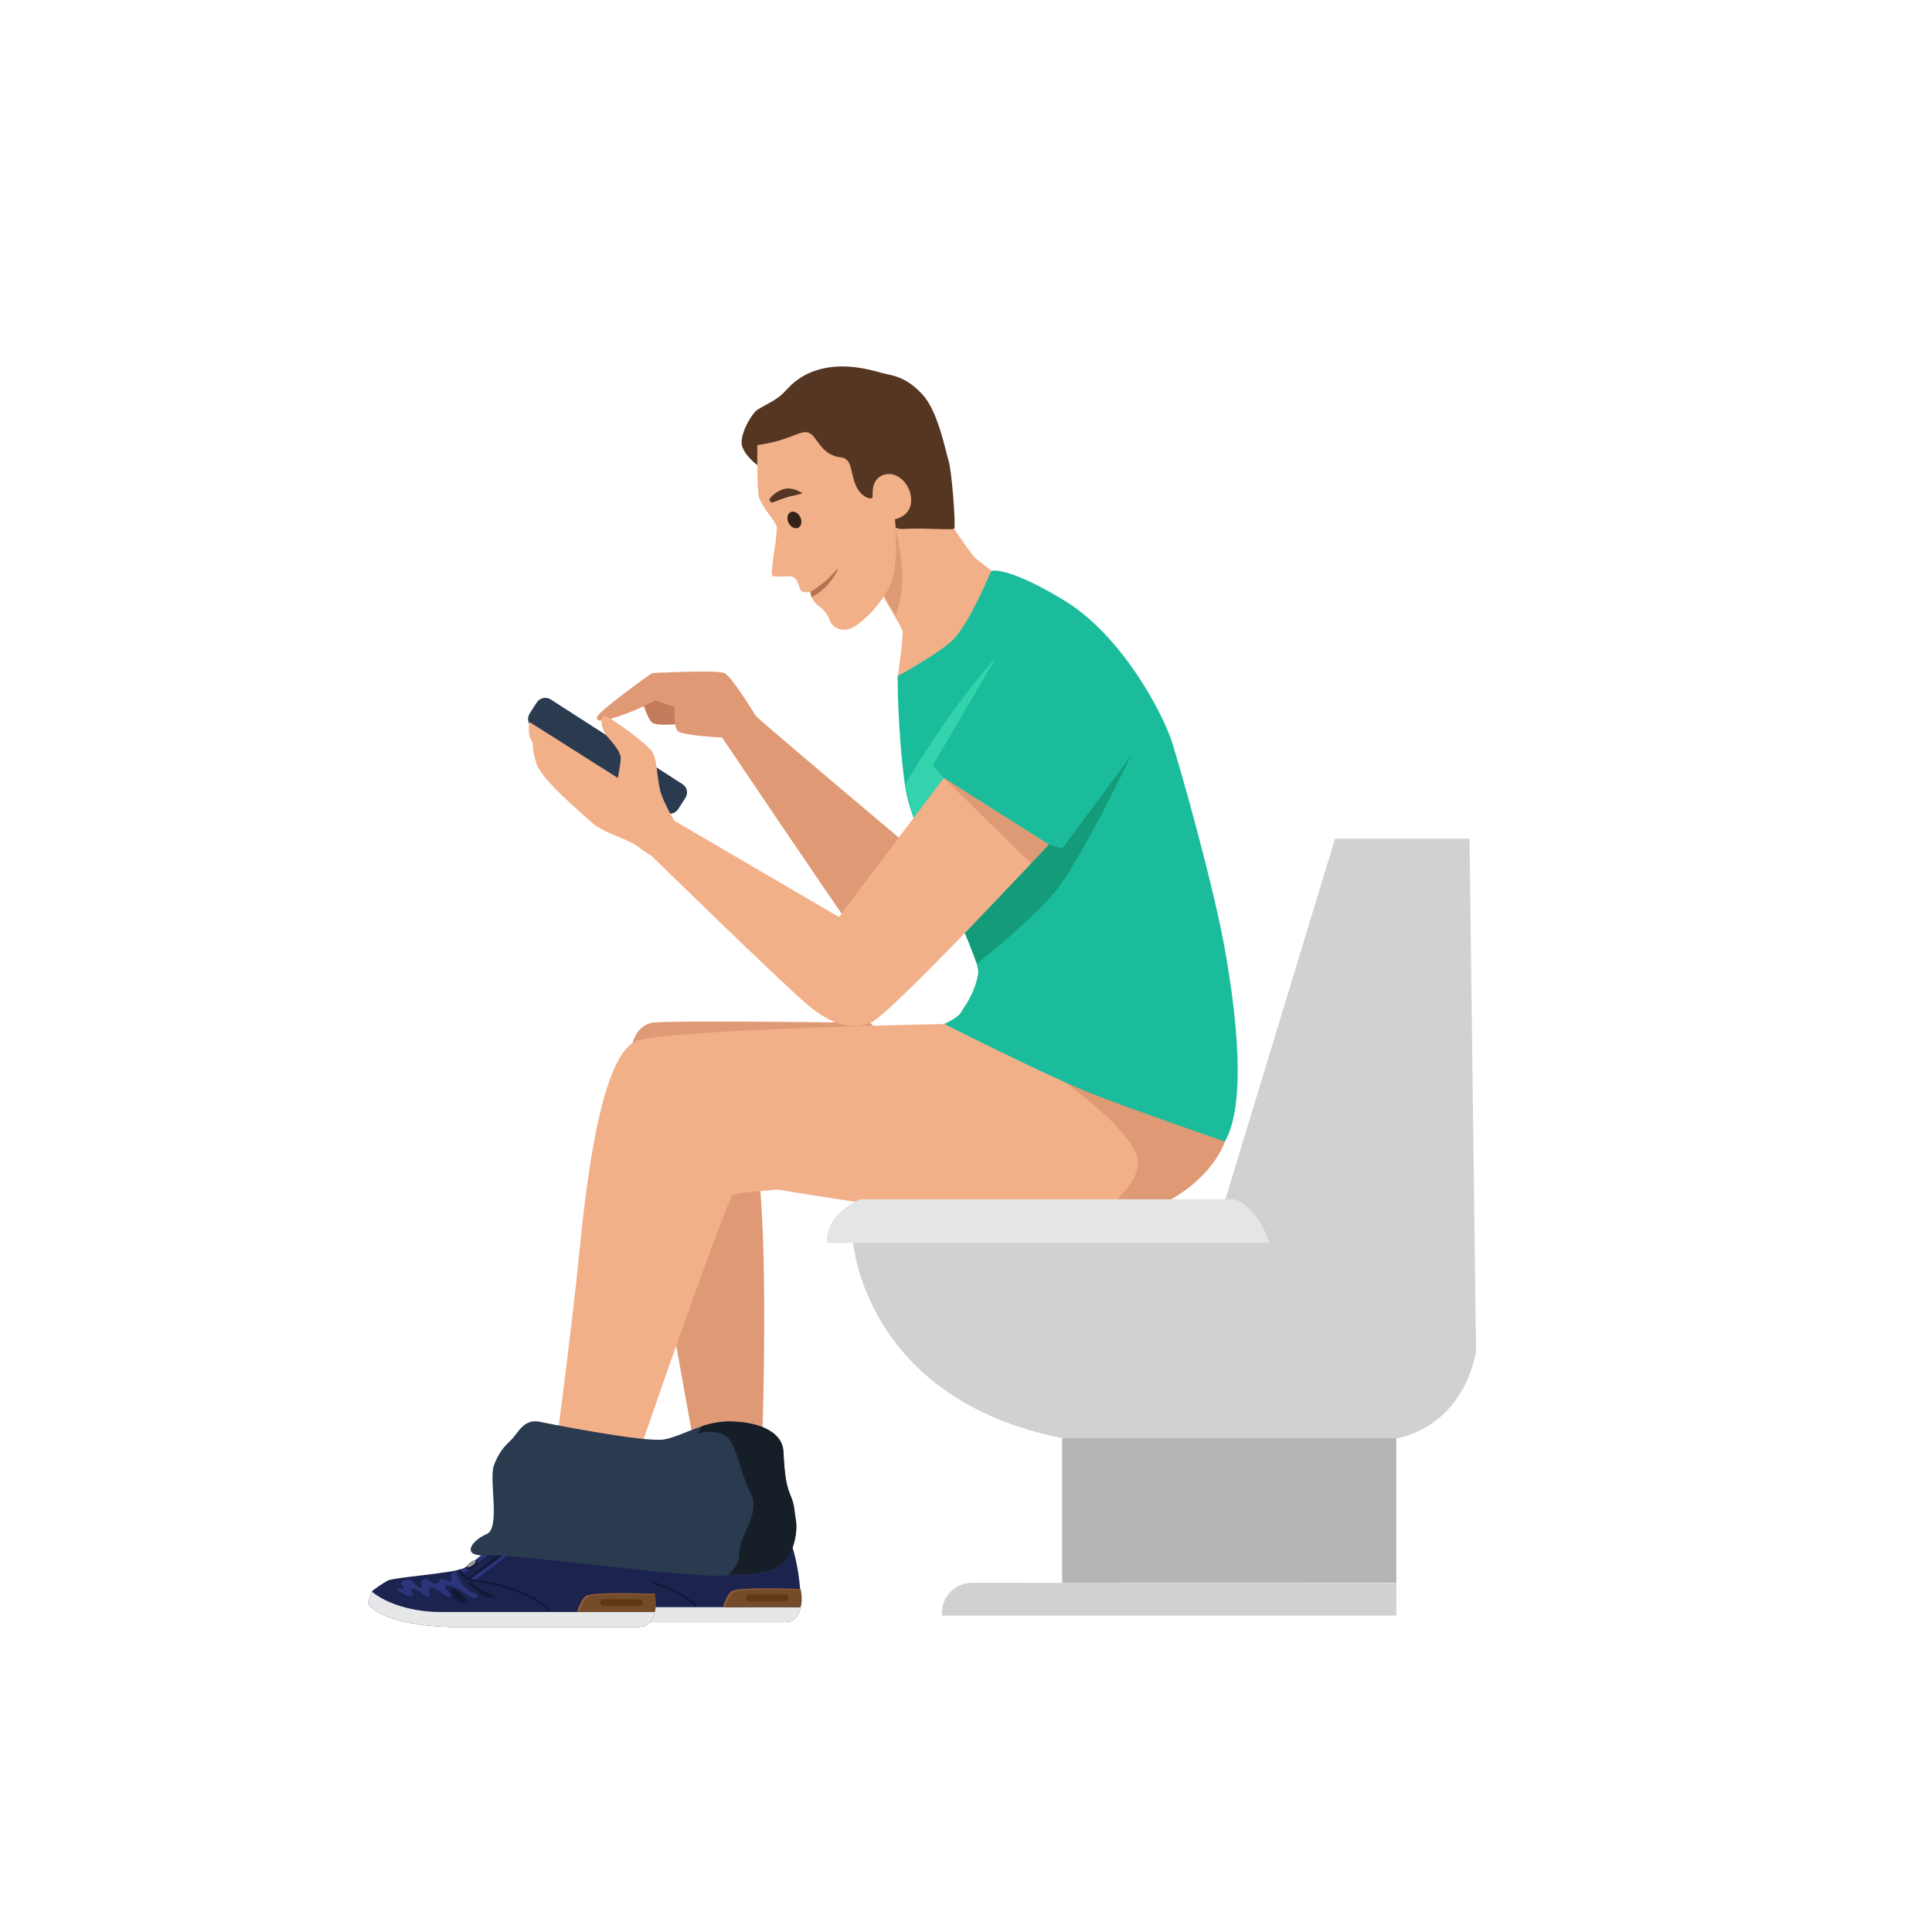 <?xml version="1.0" encoding="utf-8"?>
<!-- Generator: Adobe Illustrator 24.3.0, SVG Export Plug-In . SVG Version: 6.00 Build 0)  -->
<svg version="1.1" id="Layer_1" xmlns="http://www.w3.org/2000/svg" xmlns:xlink="http://www.w3.org/1999/xlink" x="0px" y="0px"
	 viewBox="0 0 800 800" style="enable-background:new 0 0 800 800;" xml:space="preserve">
<style type="text/css">
	.st0{fill:#E09975;}
	.st1{fill:#F2B089;}
	.st2{fill:#2A3A4F;}
	.st3{fill:#C47B5B;}
	.st4{fill:#1BBC9B;}
	.st5{opacity:0.35;fill:#B7714F;enable-background:new    ;}
	.st6{fill:#33D3AD;}
	.st7{fill:#139B7A;}
	.st8{fill:none;}
	.st9{fill:#1C234F;}
	.st10{fill:#2B367A;}
	.st11{fill:#131836;}
	.st12{fill:#E6E7E8;}
	.st13{fill:#754C29;}
	.st14{fill:#8B5E3C;}
	.st15{fill:#603913;}
	.st16{fill:#939598;}
	.st17{fill:#161E28;}
	.st18{fill:#543622;}
	.st19{fill:#33241A;}
	.st20{fill:#B7714F;}
	.st21{fill:#B5B5B5;}
	.st22{fill:#D1D1D1;}
	.st23{fill:#E5E5E5;}
</style>
<g id="Layer_1_1_">
	<g>
		<path class="st0" d="M309.3,649.3c0,0-0.5,18-5.9,20.1c-5.4,2.2-62.6-1.9-62.6-1.9l10.5-22.7L309.3,649.3z"/>
		<path class="st1" d="M209.6,649.3c0,0-15.4,2.8-17,3.2s-19.5,5.3-21.1,6.1s-10.9,4.9-4.5,8.1c6.5,3.2,34.1,2.2,51.1,2.7
			s35.7,0.5,38.5-1.9c2.8-2.4,3.2-8.2,1.6-11.6s-18.2-14.7-23.1-14.7C230.2,641.2,209.6,649.3,209.6,649.3z"/>
		<path class="st0" d="M374.7,441.3c0-1.6-14.3-17.8-14.3-17.8s-84.9-1.1-90.4,0s-9.3,6.5-9.3,17.8c0,11.4,28.1,164.4,28.1,164.4
			h26.5c0,0,3.2-80.6-1.1-119.5S374.7,441.3,374.7,441.3z"/>
		<path class="st1" d="M391,424c0,0-114.4,2.2-127.3,7c-13,4.9-19.7,46.2-23.5,84.7s-11.9,98-11.9,98s31.9,3.8,32.4,0
			s40.6-117.9,42.7-118.9c2.2-1.1,18.9-2.2,18.9-2.2s81.8,14.1,121.2,14.1s59.2-21.3,63.7-34.1l-43-54.1l-20.7-10.8L391,424z"/>
		<path class="st0" d="M464.2,418.6l-20.7-10.8l-18.3,5.7c5.8,1.5,9.1,2.4,9.1,2.4l-6.6,23.2c0,0,33.6,21.1,42.2,37.3
			c5.9,11-9.8,23.4-20.4,30.1c35.4-2,53.4-21.7,57.7-33.9L464.2,418.6z"/>
		<path class="st2" d="M282.6,324.7L228,289.6c-1.9-1.2-4.4-0.7-5.7,1.2l-3,4.7c-1.2,1.9-0.7,4.4,1.2,5.7l54.6,35.1
			c1.9,1.2,4.4,0.7,5.7-1.2l3-4.7C285.1,328.4,284.5,325.9,282.6,324.7z"/>
		<path class="st3" d="M265.3,288c0.2,1,2.6,9.3,4.7,11.2s15.8,0.2,15.8,0s-1.3-11.2-1.3-11.2H265.3z"/>
		<path class="st0" d="M270,278.7c0,0-22.7,16-22.9,18.5c-0.2,2.4,5.9,0.8,14-2.4s10.1-5.1,10.7-4.7s7.5,2.6,7.5,2.6
			s-0.4,7.9,1.2,9.9s18.5,2.8,18.5,2.8s52.9,78.5,53.1,77.9s23-33.9,22.6-34.3c-0.3-0.4-60.6-50.9-61.8-52.7
			c-1.2-1.8-9.9-16.2-13-17.6S270,278.7,270,278.7z"/>
		<path class="st4" d="M398.9,236.5l11.5-0.1c0,0,6.4-2.3,30.4,12.3c23.9,14.6,40.7,46.7,44.5,58.6s17.3,59.9,21.9,85.8
			c4.6,26,9.2,63.4,0,79.6c0,0-37.8-13-56.8-20.5C431.5,444.5,391,424,391,424s5.9-2.7,7-4.9c1.1-2.2,5.4-7,7-15.7
			s-27-54.6-30.3-78.4c-3.2-23.8-3-45.1-3-45.1L398.9,236.5z"/>
		<path class="st1" d="M366.1,247.7c0,0,7,11.6,7.6,13.5c0.5,1.9-1.9,18.7-1.9,18.7s14.9-8.1,21.9-14.1c7-5.9,16.8-29.5,16.8-29.5
			s-4.9-3.8-6.5-5.1s-8.9-12.2-8.9-12.2l-39.9-16.7L366.1,247.7z"/>
		<path class="st5" d="M370.8,218.6c0,0,2.4,9,2.8,18.9s-2.8,17.4-2.8,17.4l-9.4-16.6c0,0-0.4-12.4,0-15
			C361.8,220.7,370.8,218.6,370.8,218.6z"/>
		<path class="st6" d="M412.5,272.2l-26.2,44.6l4.5,5.3l-12.5,16.6l-3.6-13.7C374.7,325.1,392.8,293.7,412.5,272.2z"/>
		<path class="st7" d="M434.2,349.7l5.7,1.6l28.4-38.3c0,0-21.5,44.8-32,57s-31.8,29.1-31.8,29.1l-5.5-14.5l8.5-20.5L434.2,349.7z"
			/>
		<path class="st1" d="M279.3,339.9c0,0-4.5-7.2-5.9-12.5s-1.2-12.8-3.4-16.2c-2.2-3.4-18.5-15.2-19.9-14.8
			c-1.4,0.4-1.8,5.1,1.8,9.1c3.6,4.1,4.9,6.3,5.1,8.1c0.2,1.8-1.2,8.5-1.2,8.5L219.3,299c0,0-1.4,4.9,1.4,8.7c0,0-0.6,2.6,1.6,8.9
			c2.2,6.3,18.2,19.9,22.9,24.1c4.7,4.3,14.8,6.7,18.7,9.7s6.1,4.1,6.1,4.1l9.3-3.2V339.9z"/>
		<path class="st8" d="M303.4,494.8l-11.9-22.2c0,0,3.2,16.2,0,34.1c-3.2,17.8-7,41.6-7,41.6L303.4,494.8z"/>
		<g>
			<path class="st9" d="M320.6,625.8v-6.5c0,0-1.1-1.2-5.8-1.1c-1.5,0-32.6-0.6-34.4,0.8c-1.8,1.5-1.8,5.2-1.8,5.2
				s-21.3,21.4-26.7,23.4c-5.3,1.9-28.3,3.6-30.7,4.8c-2.4,1.1-6.3,4.1-6.3,4.1l-0.6,0.6l-1.6,5c7.9,9.7,35,9.6,35,9.6s58.7,0,77,0
				c7.7,0,6.9-8.8,6.9-8.8C330.6,635.6,320.6,625.8,320.6,625.8z"/>
			<path class="st10" d="M283.6,628.1c-0.7,1.3-29,23.6-29,23.6l1.6,1.3c0,0,26.3-20,28.1-21.4c1.8-1.5,3.3-5.9,3.3-5.9l-2.6-0.3
				C285,625.2,284.2,626.8,283.6,628.1z"/>
			<path class="st10" d="M278.7,624.2c0,0-21.3,21.4-26.7,23.4c-0.3,0.1-0.6,0.2-1,0.3l0,0c1.2,1.9,1,1.7,3.2,0.5
				c2.2-1.3,26.7-21.6,26.7-24.4c0-2.9,2.1-5.4,2.1-5.4c-1.4,0.1-2.4,0.3-2.7,0.5C278.7,620.5,278.7,624.2,278.7,624.2z"/>
			<path class="st10" d="M314.8,618.2c-0.6,0-5.4-0.1-11.3-0.1c-7,0-13.8,0.1-14.4,0.1c-1.2,0-3.4,6.4-3.4,6.4
				c-0.5,1.2,2.1,0.6,2.1,0.6s1.1-4.2,2.4-5.6c1.3-1.4,30.4-0.3,30.4-0.3S319.5,618.1,314.8,618.2z"/>
			<path class="st11" d="M258.6,652.3c-6.4-0.5-7.5-4.3-7.5-4.5l-0.9,0.2c0,0.2,1.2,4.6,8.4,5.2c7.3,0.6,23.7,5.4,29.3,12.5l0.7-0.6
				C282.3,657.3,264.8,652.9,258.6,652.3z"/>
			<path class="st12" d="M214.3,657L214.3,657l-1.6,5.1c7.9,9.7,35,9.6,35,9.6s58.7,0,77,0c4.9,0,6.4-3.6,6.8-6.2h-88.2
				C243.3,665.5,225.5,666.1,214.3,657z"/>
			<g>
				<path class="st13" d="M302.8,659c-2.3,2.1-3.4,6.5-3.4,6.5h32.1c1.1-3.2,0-7.5,0-7.5S305.1,656.9,302.8,659z"/>
				<path class="st14" d="M302.8,659c-2.3,2.1-3.4,6.5-3.4,6.5h0.9c0.3-1.6,1.4-4.3,3.3-6.1c2-1.9,23.6-1.2,28-1c0-0.2,0-0.4,0-0.4
					S305.1,656.9,302.8,659z"/>
				<path class="st15" d="M325.2,660.2h-14.9c-0.8,0-1.4,0.6-1.4,1.4c0,0.8,0.6,1.4,1.4,1.4h14.9c0.8,0,1.4-0.6,1.4-1.4
					S326,660.2,325.2,660.2z"/>
			</g>
			<path class="st11" d="M285.3,625.8c2.6,0.1,35.3,0,35.3,0v-1.2h-35.3V625.8z"/>
			<path class="st11" d="M283.3,626.7c-2.1,4.9-29,24.6-29,24.6l0.9,0.4c2.8-2,27.6-19.1,29.2-23.7c1.6-4.6,4.8-9.7,4.8-9.7
				c-0.7,0-1.4,0-2,0.1C286.4,619.8,284.8,623.1,283.3,626.7z"/>
			<path class="st10" d="M256.6,657.7c-5.8-2.2-7.1-8.4-7.1-8.4c-1.2-1.3-2.4,0.5-2.3,1.3c0.1,0.8,0.7,3-1.9,1.7
				c-2.6-1.3-3.4-0.2-3.1,0.5c0.2,0.7-2,1.7-3.8-0.1c-1.9-1.9-4.1-0.2-3.4,1.9c0.7,2.2-1.9,0.5-3.5-1.5s-4.4-0.6-5,0.3
				c-0.6,0.9,1.7,1,1.2,2.3c-0.6,1.3-3.6-0.9-3.1,0.1s4.8,3.5,6.4,3.1c1.6-0.3-1.9-3.5,0.8-3s4.3,3.5,5.9,3.3c1.6-0.2-1-2.9,1-3.7
				c2.1-0.8,6.2,4.2,8.1,3.7c2-0.5-5-5-0.8-4.8s9.5,6.5,11.4,5.2C259.3,658.5,256.6,657.7,256.6,657.7z"/>
			<path class="st11" d="M258.1,655.3c-3-2.7-5.1-2.9-3.8-1.6c0,0,6,6.4,9.8,5.7C267.9,658.6,261.1,657.9,258.1,655.3z"/>
			<path class="st11" d="M247.2,656.2c-0.3,2,2.3,5.2,4.3,5.4s2.3-1.3,1.4-2.2C252.9,659.4,247.6,654.1,247.2,656.2z"/>
			<g>
				<path class="st11" d="M255.2,645c-1.3,1-2.1,2.2-1.7,2.7c0.4,0.5,1.7,0.1,3.1-0.8c1.3-1,2.1-2.2,1.7-2.7
					C257.9,643.7,256.6,644,255.2,645z"/>
				<path class="st16" d="M255.2,644.9c-1,0.7-1.5,1.6-1.3,1.9c0.3,0.4,1.3,0.1,2.2-0.6c1-0.7,1.5-1.6,1.3-1.9
					C257.1,643.9,256.1,644.2,255.2,644.9z"/>
			</g>
			<g>
				<path class="st11" d="M262.1,638.8c-1.3,1-2.1,2.2-1.7,2.7s1.7,0.1,3.1-0.8c1.3-1,2.1-2.2,1.7-2.7
					C264.8,637.4,263.4,637.8,262.1,638.8z"/>
				<path class="st16" d="M262,638.7c-1,0.7-1.5,1.6-1.3,1.9c0.3,0.4,1.3,0.1,2.2-0.6c1-0.7,1.5-1.6,1.3-1.9
					C264,637.7,263,638,262,638.7z"/>
			</g>
			<g>
				<path class="st11" d="M269.3,632.3c-1.3,1-2.1,2.2-1.7,2.7s1.7,0.1,3.1-0.8c1.3-1,2.1-2.2,1.7-2.7S270.6,631.4,269.3,632.3z"/>
				<path class="st16" d="M269.2,632.2c-1,0.7-1.5,1.6-1.3,1.9c0.3,0.4,1.3,0.1,2.2-0.6c1-0.7,1.5-1.6,1.3-1.9
					S270.2,631.5,269.2,632.2z"/>
			</g>
			<g>
				<path class="st11" d="M275.5,626.4c-1.3,1-2.1,2.2-1.7,2.7s1.7,0.1,3.1-0.8c1.3-1,2.1-2.2,1.7-2.7
					C278.2,625.1,276.9,625.5,275.5,626.4z"/>
				<path class="st16" d="M275.5,626.3c-1,0.7-1.5,1.6-1.3,1.9c0.3,0.4,1.3,0.1,2.2-0.6c1-0.7,1.5-1.6,1.3-1.9
					C277.4,625.4,276.4,625.6,275.5,626.3z"/>
			</g>
		</g>
		<g>
			<path class="st9" d="M260.2,627.8v-6.5c0,0-1.1-1.2-5.8-1.1c-1.5,0-32.6-0.6-34.4,0.8c-1.8,1.5-1.8,5.2-1.8,5.2
				s-21.3,21.4-26.7,23.4c-5.3,1.9-28.3,3.6-30.7,4.8c-2.4,1.1-6.3,4.1-6.3,4.1l-0.6,0.6l-1.6,5c7.9,9.7,35,9.6,35,9.6s58.7,0,77,0
				c7.7,0,6.9-8.8,6.9-8.8C270.2,637.6,260.2,627.8,260.2,627.8z"/>
			<path class="st10" d="M223.2,630.1c-0.7,1.3-29,23.6-29,23.6l1.6,1.3c0,0,26.3-20,28.1-21.4c1.8-1.5,3.3-5.9,3.3-5.9l-2.6-0.3
				C224.6,627.2,223.8,628.8,223.2,630.1z"/>
			<path class="st10" d="M218.3,626.2c0,0-21.3,21.4-26.7,23.4c-0.3,0.1-0.6,0.2-1,0.3l0,0c1.2,1.9,1,1.7,3.2,0.5
				c2.2-1.3,26.7-21.6,26.7-24.4c0-2.9,2.1-5.4,2.1-5.4c-1.4,0.1-2.4,0.3-2.7,0.5C218.3,622.5,218.3,626.2,218.3,626.2z"/>
			<path class="st10" d="M254.4,620.2c-0.6,0-5.4-0.1-11.3-0.1c-7,0-13.8,0.1-14.4,0.1c-1.2,0-3.4,6.4-3.4,6.4
				c-0.5,1.2,2.1,0.6,2.1,0.6s1.1-4.2,2.4-5.6c1.3-1.4,30.4-0.3,30.4-0.3S259.1,620.1,254.4,620.2z"/>
			<path class="st11" d="M198.2,654.3c-6.4-0.5-7.5-4.3-7.5-4.5l-0.9,0.2c0,0.2,1.2,4.6,8.4,5.2c7.3,0.6,23.7,5.4,29.3,12.5l0.7-0.6
				C221.9,659.3,204.4,654.9,198.2,654.3z"/>
			<path class="st12" d="M153.9,659L153.9,659l-1.6,5.1c7.9,9.7,35,9.6,35,9.6s58.7,0,77,0c4.9,0,6.4-3.6,6.8-6.2h-88.2
				C182.9,667.5,165.1,668.1,153.9,659z"/>
			<g>
				<path class="st13" d="M242.4,661c-2.3,2.1-3.4,6.5-3.4,6.5h32.1c1.1-3.2,0-7.5,0-7.5S244.7,658.9,242.4,661z"/>
				<path class="st14" d="M242.4,661c-2.3,2.1-3.4,6.5-3.4,6.5h0.9c0.3-1.6,1.4-4.3,3.3-6.1c2-1.9,23.6-1.2,28-1c0-0.2,0-0.4,0-0.4
					S244.7,658.9,242.4,661z"/>
				<path class="st15" d="M264.8,662.2h-14.9c-0.8,0-1.4,0.6-1.4,1.4c0,0.8,0.6,1.4,1.4,1.4h14.9c0.8,0,1.4-0.6,1.4-1.4
					C266.2,662.8,265.6,662.2,264.8,662.2z"/>
			</g>
			<path class="st11" d="M224.9,627.8c2.6,0.1,35.3,0,35.3,0v-1.2h-35.3L224.9,627.8L224.9,627.8z"/>
			<path class="st11" d="M222.9,628.7c-2.1,4.9-29,24.6-29,24.6l0.9,0.4c2.8-2,27.6-19.1,29.2-23.7c1.6-4.6,4.8-9.7,4.8-9.7
				c-0.7,0-1.4,0-2,0.1C226,621.8,224.4,625.1,222.9,628.7z"/>
			<path class="st10" d="M196.2,659.7c-5.8-2.2-7.1-8.4-7.1-8.4c-1.2-1.3-2.4,0.5-2.3,1.3c0.1,0.8,0.7,3-1.9,1.7
				c-2.6-1.3-3.4-0.2-3.1,0.5c0.2,0.7-2,1.7-3.8-0.1c-1.9-1.9-4.1-0.2-3.4,1.9c0.7,2.2-1.9,0.5-3.5-1.5s-4.4-0.6-5,0.3
				c-0.6,0.9,1.7,1,1.2,2.3c-0.6,1.3-3.6-0.9-3.1,0.1s4.8,3.5,6.4,3.1c1.6-0.3-1.9-3.5,0.8-3s4.3,3.5,5.9,3.3c1.6-0.2-1-2.9,1-3.7
				c2.1-0.8,6.2,4.2,8.1,3.7c2-0.5-5-5-0.8-4.8s9.5,6.5,11.4,5.2C198.9,660.5,196.2,659.7,196.2,659.7z"/>
			<path class="st11" d="M197.7,657.3c-3-2.7-5.1-2.9-3.8-1.6c0,0,6,6.4,9.8,5.7C207.5,660.6,200.7,659.9,197.7,657.3z"/>
			<path class="st11" d="M186.8,658.2c-0.3,2,2.3,5.2,4.3,5.4s2.3-1.3,1.4-2.2C192.5,661.4,187.2,656.1,186.8,658.2z"/>
			<g>
				<path class="st11" d="M194.8,647c-1.3,1-2.1,2.2-1.7,2.7c0.4,0.5,1.7,0.1,3.1-0.8c1.3-1,2.1-2.2,1.7-2.7S196.2,646,194.8,647z"
					/>
				<path class="st16" d="M194.8,646.9c-1,0.7-1.5,1.6-1.3,1.9c0.3,0.4,1.3,0.1,2.2-0.6c1-0.7,1.5-1.6,1.3-1.9
					C196.7,645.9,195.7,646.2,194.8,646.9z"/>
			</g>
			<g>
				<path class="st11" d="M201.7,640.8c-1.3,1-2.1,2.2-1.7,2.7c0.4,0.5,1.7,0.1,3.1-0.8c1.3-1,2.1-2.2,1.7-2.7
					C204.4,639.4,203,639.8,201.7,640.8z"/>
				<path class="st16" d="M201.6,640.7c-1,0.7-1.5,1.6-1.3,1.9c0.3,0.4,1.3,0.1,2.2-0.6c1-0.7,1.5-1.6,1.3-1.9
					C203.6,639.7,202.6,640,201.6,640.7z"/>
			</g>
			<g>
				<path class="st11" d="M208.9,634.3c-1.3,1-2.1,2.2-1.7,2.7c0.4,0.5,1.7,0.1,3.1-0.8c1.3-1,2.1-2.2,1.7-2.7
					C211.6,633,210.2,633.4,208.9,634.3z"/>
				<path class="st16" d="M208.8,634.2c-1,0.7-1.5,1.6-1.3,1.9c0.3,0.4,1.3,0.1,2.2-0.6c1-0.7,1.5-1.6,1.3-1.9
					S209.8,633.5,208.8,634.2z"/>
			</g>
			<g>
				<path class="st11" d="M215.1,628.4c-1.3,1-2.1,2.2-1.7,2.7c0.4,0.5,1.7,0.1,3.1-0.8c1.3-1,2.1-2.2,1.7-2.7
					C217.8,627.1,216.5,627.5,215.1,628.4z"/>
				<path class="st16" d="M215.1,628.3c-1,0.7-1.5,1.6-1.3,1.9c0.3,0.4,1.3,0.1,2.2-0.6c1-0.7,1.5-1.6,1.3-1.9
					C217,627.4,216,627.6,215.1,628.3z"/>
			</g>
		</g>
		<path class="st2" d="M223.3,588.7c0,0,43.8,8.9,51.9,7.3s16.1-7.7,28.1-7.3c12.1,0.4,20.5,4.9,21,12.2c0.4,7.3,0.8,13.2,2.8,18
			c2,4.7,1.6,6.4,2.4,10.8s-0.7,18.7-11.9,21.1c-11.2,2.4-3.9,0.4-17.7,1.6c-13.8,1.2-87.6-9.1-98.5-8.4s-6.1-6.2,0-8.7
			c6.1-2.4,0.8-22.7,3.2-28.8s4.9-8.1,7.3-10.5C214.4,593.5,216.9,587.4,223.3,588.7z"/>
		<path class="st17" d="M329.6,629.6c-0.8-4.5-0.4-6.1-2.4-10.8s-2.4-10.7-2.8-18s-8.9-11.8-21-12.2c-4.8-0.2-8.9,0.7-12.6,1.9
			l-2,3.1c0,0,11.1-3.4,14.6,4.7c3.5,8.1,3.5,12,7.6,20.4s-5.3,17.2-4.9,25.1c0.2,3.2-2,6-4.6,8.3c11.7-0.9,5.4,0.8,16.2-1.5
			C328.9,648.3,330.4,634.1,329.6,629.6z"/>
		<g>
			<path class="st18" d="M318.5,192.8c0,0-2.7,1.4-3.8,0.6s-5.6-3.9-7.3-8.3c-1.7-4.4,3.7-13.7,6.2-15.4c2.6-1.7,7.2-3.7,10.1-6.3
				c2.8-2.6,6.9-8.8,18-11s21.7,1.7,25,2.4c3.4,0.8,8.9,1.5,15.4,8.7s9.4,23.4,10.7,27.3s3.1,27.4,2.3,28.1s-13-0.4-20.3,0.1
				s-4.2-4.1-4.2-4.1s-21.5-4.1-23.1-6.1C345.9,207,318.5,192.8,318.5,192.8z"/>
			<path class="st1" d="M313.6,184.3c0,0-0.3,18,0.7,21.7s6.7,9.6,7.3,12.1s-2.9,19-1.8,20.2c1,1.1,6.9-0.3,8.8,0.7s2.3,4.8,3.2,5.7
				c0.9,0.9,3.8,0.4,3.8,0.4s0.2,2.4,1.6,4.1c1.4,1.7,2.3,2,3.2,2.8c0.9,0.9,2.4,2.5,3.2,5s4.8,5,9,3.1s13.1-10.4,16.4-18.8
				s1.6-26.3,1.6-26.3s6.9-1.2,6.7-8.1c-0.2-6.9-6.3-12.2-11.6-10.2s-4.2,8.1-4.4,9.2c-0.1,1-3.7,0.6-6.2-3.5s-2.2-9.9-4.4-11.9
				c-2.2-2-3.4-0.2-7.8-3c-4.3-2.8-5.3-7.8-8.7-8.5C330.8,178.4,326.3,182.6,313.6,184.3z"/>
			<path class="st18" d="M318.6,206.9c0,0,0.4,1.2,1,1.2c0.5,0,5.3-2.1,7.8-2.6s4.9-1.2,4.9-1.2s-3.1-2.3-6.5-2
				C322.3,202.6,318.8,205.8,318.6,206.9z"/>
			
				<ellipse transform="matrix(0.901 -0.434 0.434 0.901 -60.873 163.963)" class="st19" cx="328.9" cy="215.4" rx="2.7" ry="3.6"/>
			<path class="st20" d="M335.5,245.2c0,0,2.8-1.8,5.8-4.2s5-5.2,5.5-5.3s-1.5,3.6-4.1,6.5s-6.6,5.1-6.6,5.1L335.5,245.2z"/>
		</g>
		<path class="st1" d="M390.8,322.1l-43.4,57.6l-68.1-39.8l-9.3,14.7c0,0,53.1,51.9,64.1,61.2s18.7,10.5,26.4,7.7
			c7.7-2.8,73.8-73.8,73.8-73.8L390.8,322.1z"/>
		<polygon class="st5" points="390.8,322.1 426.9,357.5 434.2,349.7 		"/>
	</g>
</g>
<g id="Layer_3">
</g>
<g id="Layer_2_1_">
	<rect x="439.8" y="595.5" class="st21" width="138.4" height="59.9"/>
	<path class="st22" d="M373.8,510.6l-20.5,4.1c0,0,4.9,64.6,86.5,80.8h139c0,0,26-3.8,32.4-35.7l-2.7-212.5h-55.7l-47,154.6
		L373.8,510.6z"/>
	<path class="st23" d="M525.7,514.7c-1.9-5.4-6.4-15.4-14.6-18.1h-155c0,0-14.6,5.9-13.7,18.1H525.7z"/>
	<path class="st22" d="M402.5,655.4c-6.9,0-12.5,5.6-12.5,12.5v1.1h188.2v-13.5L402.5,655.4L402.5,655.4z"/>
</g>
</svg>
